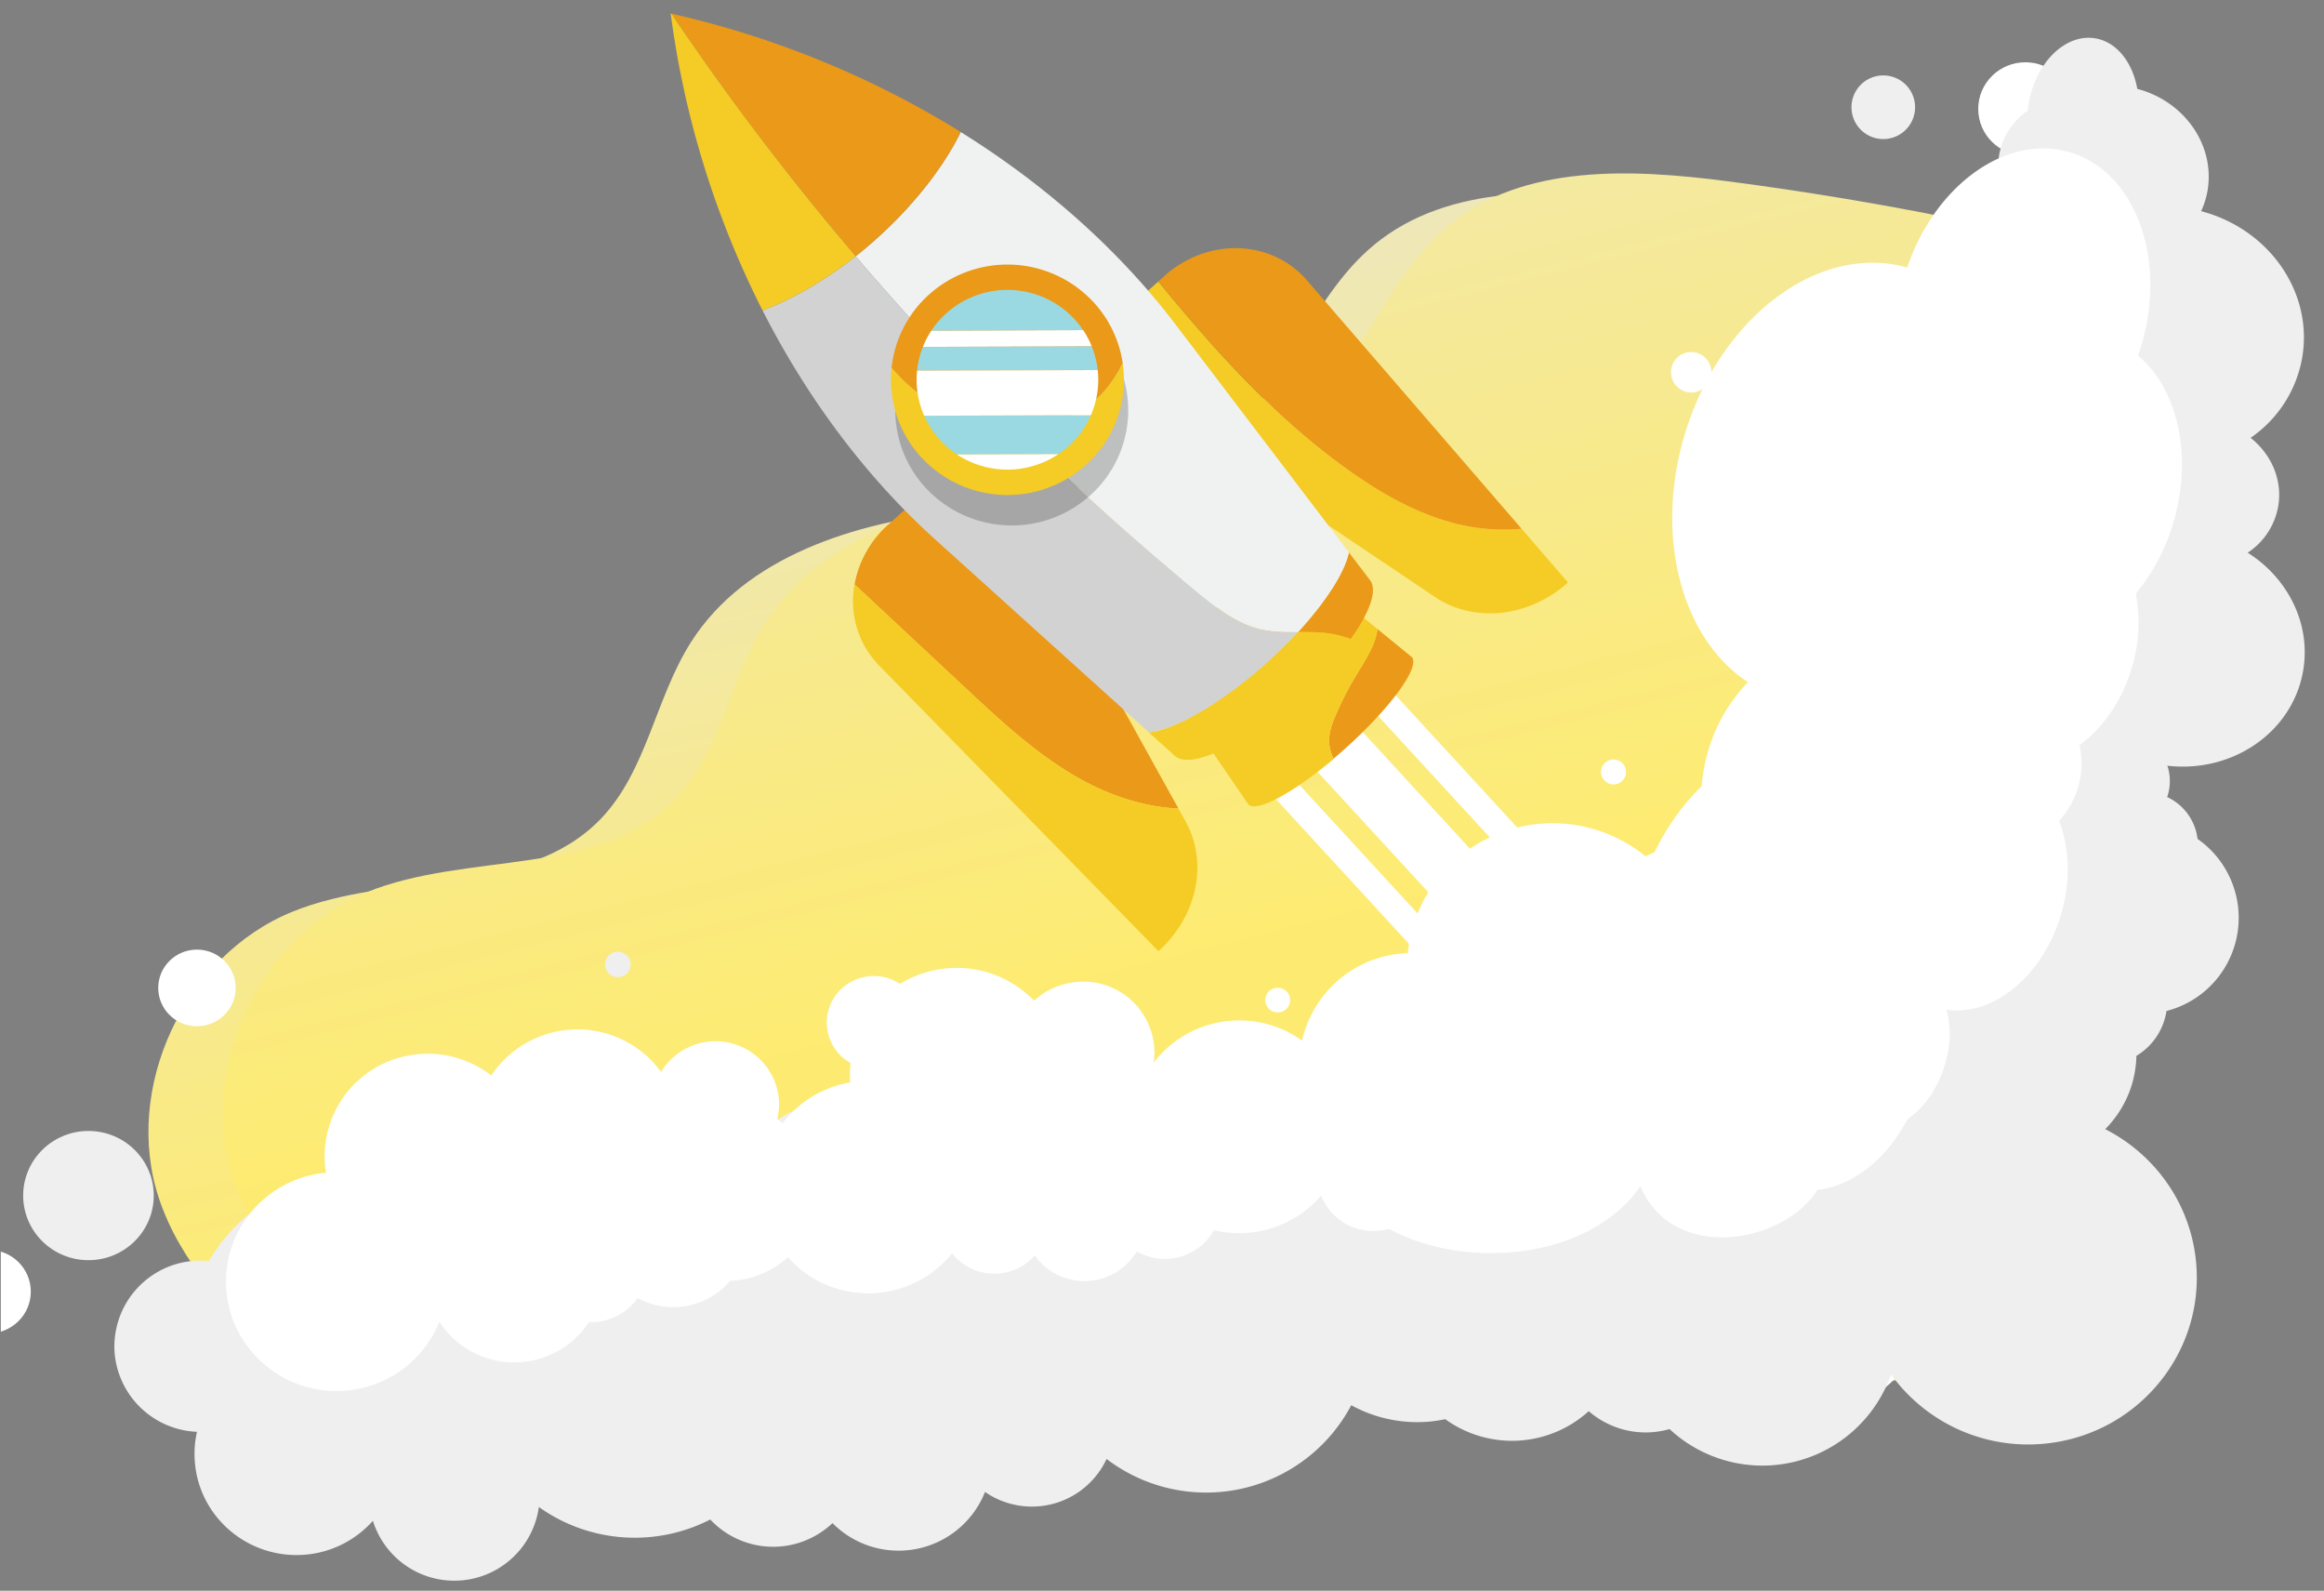 <svg xmlns="http://www.w3.org/2000/svg" xmlns:xlink="http://www.w3.org/1999/xlink" viewBox="0 0 1096 750"><rect x="0" y="0" width="1096" height="750" fill="#808080" stroke="none"/><defs><style>.cls-1{fill:none;}.cls-2{isolation:isolate;}.cls-3{clip-path:url(#clip-path);}.cls-4{fill:url(#linear-gradient);}.cls-5{clip-path:url(#clip-path-2);}.cls-6{fill:url(#linear-gradient-2);}.cls-7{fill:#fff;}.cls-8{fill:#efefef;}.cls-9{fill:#ea9918;}.cls-10{fill:#f4cc25;}.cls-11{fill:#f0f1f1;}.cls-12{fill:#d3d2d2;}.cls-13{opacity:0.21;mix-blend-mode:multiply;}.cls-14{fill:#9ad9e2;}.cls-15{fill:#e8e8e8;}</style><clipPath id="clip-path"><rect class="cls-1" x="0.38" y="4" width="1095.24" height="742" transform="translate(1096 750) rotate(-180)"/></clipPath><linearGradient id="linear-gradient" x1="372.81" y1="530.52" x2="515.81" y2="-93.57" gradientTransform="matrix(-1, 0, 0, 1, 926, 0)" gradientUnits="userSpaceOnUse"><stop offset="0" stop-color="#fdeb71"/><stop offset="1" stop-color="#e5e5e5"/></linearGradient><clipPath id="clip-path-2"><path class="cls-1" d="M814.74,85.46c-45.35-5.89-96.34-8.24-131.53,20.68-30.62,25.17-41.39,68.28-71.87,93.62-33.51,27.86-81.45,27.53-125,32.17-48,5.13-99.56,21.11-125.35,61.51-17,26.59-20.83,61-42.88,83.7-35.65,36.64-97.66,24.19-145.2,43.53-51,20.77-80.15,83.42-62.84,135.26,10.07,30.15,32.87,54.48,57.43,74.92a418.25,418.25,0,0,0,169,84.75c78,18.8,159.53,14.83,239.84,13.59,97.44-1.5,195.71,1.13,291.47-16.82,49-9.19,98-24.24,138.14-53.53,53.62-39.14,86.44-99.76,113.78-159.88,10.92-24,21.43-49.16,21.12-75.49-.58-47.55-35.33-86.76-58.16-128.61a275.37,275.37,0,0,1-31.54-99.06c-2.37-19.89,3.6-49.22-14.57-62.91-24.34-18.32-74.74-21.32-104.18-27.49Q874,93.18,814.74,85.46Z"/></clipPath><linearGradient id="linear-gradient-2" x1="484.44" y1="482.17" x2="673.3" y2="-274.81" gradientTransform="matrix(1, 0, 0, -1, -135.94, 591.35)" xlink:href="#linear-gradient"/></defs><title>Artboard 13</title><g class="cls-2"><g id="template"><g class="cls-3"><path class="cls-4" d="M137.87,429.86c47.54-19.34,109.56-6.9,145.21-43.54,22-22.66,25.89-57.1,42.87-83.7,25.79-40.4,77.34-56.38,125.35-61.5,43.52-4.65,91.47-4.31,125-32.18,30.48-25.34,41.25-68.45,71.88-93.62,35.18-28.92,86.17-26.57,131.52-20.67q59.21,7.68,117.68,19.94c13.44,2.81,31.25,5,49,8.23v528H146c-4.58-3.49-9.11-7-13.53-10.73C107.9,619.59,85.1,595.27,75,565.12,57.72,513.28,86.83,450.62,137.87,429.86Z"/><g class="cls-5"><rect class="cls-6" x="-191.32" y="-50.24" width="1172.69" height="691.82" transform="translate(790.06 591.35) rotate(-180)"/></g><ellipse class="cls-7" cx="955.16" cy="51.35" rx="22.23" ry="21.99"/><ellipse class="cls-8" cx="41.72" cy="563.67" rx="30.79" ry="30.46"/><polygon class="cls-7" points="888.71 654.58 909.78 635.61 568.04 264 546.96 282.97 888.71 654.58"/><polygon class="cls-7" points="871.48 670.09 880.91 661.6 539.16 289.99 529.74 298.48 871.48 670.09"/><polygon class="cls-7" points="917.58 628.59 927.01 620.11 585.26 248.5 575.84 256.98 917.58 628.59"/><path class="cls-9" d="M630.51,335.74a172.63,172.63,0,0,1,10-19c3.87-6.31,8.29-13.12,9.07-20.2l15.69,12.81a2.24,2.24,0,0,1,.5.41c4.15,4.51-9.75,23.7-31.05,42.87-2,1.77-3.92,3.47-5.86,5.11a20.65,20.65,0,0,1-2.06-7.38C626.48,345.33,628.41,340.38,630.51,335.74Z"/><path class="cls-10" d="M588.71,379.21a2.51,2.51,0,0,1-.37-.53l-44.65-65.22,60.21-54.2,45.73,37.32c-.78,7.08-5.2,13.89-9.07,20.2a172.63,172.63,0,0,0-10,19c-2.1,4.64-4,9.59-3.66,14.66a20.65,20.65,0,0,0,2.06,7.38C609.82,373.89,592.47,383.31,588.71,379.21Z"/><path class="cls-10" d="M546.24,132.73c27.12,33,55.69,64.91,90.54,89.51,14,9.84,29,18.5,45.38,23.4a91.83,91.83,0,0,0,35.42,3.65l21.88,25.32h0c-18.25,16.42-44.15,19.3-62.71,6.85L507.35,167.73Z"/><path class="cls-9" d="M682.16,245.64c-16.41-4.9-31.43-13.56-45.38-23.4-34.85-24.6-63.42-56.55-90.54-89.51l2.86-2.58c20.37-18.33,50.56-17.36,67.25,2L717.58,249.29A91.83,91.83,0,0,1,682.16,245.64Z"/><path class="cls-9" d="M455.6,324.62,403,275.52a49.66,49.66,0,0,1,15.91-28.2l41.75-37.58,95.09,171.47c-15-.69-30-5.37-43.34-12.35C491.06,357.67,473.19,341,455.6,324.62Z"/><path class="cls-10" d="M403,275.52l52.58,49.1c17.59,16.42,35.46,33.05,56.83,44.24,13.34,7,28.36,11.66,43.34,12.35l3.39,6.1c10.78,19.45,5.44,44.69-12.8,61.11L414.56,313.74A43.33,43.33,0,0,1,403,275.52Z"/><path class="cls-1" d="M556.26,340.81a63.83,63.83,0,0,1-9.19,3.42A63.83,63.83,0,0,0,556.26,340.81Z"/><path class="cls-1" d="M574.14,330.68q-3.79,2.54-7.45,4.67Q570.34,333.22,574.14,330.68Z"/><path class="cls-1" d="M566.69,335.35c-2.42,1.43-4.79,2.71-7.07,3.86C561.9,338.06,564.27,336.78,566.69,335.35Z"/><path class="cls-9" d="M612.11,298c13.17-14.32,22-28.14,24-37.61l9.95,13.08c3.74,4.72-.11,15.28-9.08,27.77a51.18,51.18,0,0,0-12.25-2.88A115.42,115.42,0,0,0,612.11,298Z"/><path class="cls-10" d="M556.26,340.81c1.1-.5,2.22-1,3.36-1.6,2.28-1.15,4.65-2.43,7.07-3.86s4.92-3,7.45-4.67a206.64,206.64,0,0,0,23.51-18.38c5.24-4.72,10.09-9.52,14.46-14.27a115.42,115.42,0,0,1,12.62.36A51.18,51.18,0,0,1,637,301.27a174.3,174.3,0,0,1-24.66,27c-24.86,22.38-50.88,35-58.28,28.07l-12.22-11a35,35,0,0,0,5.25-1.07A63.83,63.83,0,0,0,556.26,340.81Z"/><path class="cls-11" d="M595,296.85c-11.53-2.55-21.17-10.13-30.26-17.6A1282.75,1282.75,0,0,1,403.53,120.81c3.4-2.69,6.8-5.54,10.15-8.56,18.29-16.46,31.92-34.69,39.4-50,40.83,25.41,75.17,56.43,101,90.32l82.07,107.89c-2,9.47-10.83,23.29-24,37.61C606.34,298.08,600.58,298.1,595,296.85Z"/><path class="cls-12" d="M359.61,146.34c13.19-4.83,28.7-13.53,43.92-25.53A1282.75,1282.75,0,0,0,564.71,279.25c9.09,7.47,18.73,15.05,30.26,17.6,5.61,1.25,11.37,1.23,17.14,1.18-4.37,4.75-9.22,9.55-14.46,14.27a206.64,206.64,0,0,1-23.51,18.38q-3.79,2.54-7.45,4.67c-2.42,1.43-4.79,2.71-7.07,3.86-1.14.57-2.26,1.1-3.36,1.6a63.83,63.83,0,0,1-9.19,3.42,35,35,0,0,1-5.25,1.07L441,254.29C409.31,225.71,381.34,189,359.61,146.34Z"/><path class="cls-9" d="M403.53,120.81A1274.08,1274.08,0,0,1,316.61,6.43,445.29,445.29,0,0,1,453.08,62.21c-7.48,15.35-21.11,33.58-39.4,50C410.33,115.27,406.93,118.12,403.53,120.81Z"/><path class="cls-10" d="M359.61,146.34a434.46,434.46,0,0,1-43.32-140h0l.32.08a1274.08,1274.08,0,0,0,86.92,114.38C388.31,132.81,372.8,141.51,359.61,146.34Z"/><path class="cls-13" d="M422.51,187.83a53.92,53.92,0,0,1,17.67-34.63,55.34,55.34,0,0,1,77.59,3.62,53.95,53.95,0,0,1-3.66,76.77,55.35,55.35,0,0,1-77.6-3.63A53.82,53.82,0,0,1,422.51,187.83Z"/><path class="cls-9" d="M468.92,201.51c-18.87-2.9-35.82-13.82-48.45-28a53.92,53.92,0,0,1,17.67-34.64,55.35,55.35,0,0,1,77.59,3.63,53.82,53.82,0,0,1,13.74,28.77,70.56,70.56,0,0,1-7.2,11.34C510,197.92,488.48,204.51,468.92,201.51Z"/><path class="cls-10" d="M420.47,173.49c12.63,14.2,29.58,25.12,48.45,28,19.56,3,41-3.59,53.35-18.92a70.56,70.56,0,0,0,7.2-11.34,54,54,0,0,1-17.4,48,55.34,55.34,0,0,1-77.59-3.62A53.81,53.81,0,0,1,420.47,173.49Z"/><path class="cls-7" d="M439.25,155.85l71.57-.21a42.14,42.14,0,0,1,4.06,7.67l-79.64.23A41.7,41.7,0,0,1,439.25,155.85Z"/><path class="cls-14" d="M435.24,163.54l79.64-.23a41.72,41.72,0,0,1,2.8,11.17l-85.18.25A42.32,42.32,0,0,1,435.24,163.54Z"/><path class="cls-14" d="M446.28,147.7a43.16,43.16,0,0,1,60.51,2.83,45,45,0,0,1,4,5.11l-71.57.21A42.77,42.77,0,0,1,446.28,147.7Z"/><path class="cls-7" d="M451.18,214.19l48.05-.14A43.23,43.23,0,0,1,451.18,214.19Z"/><path class="cls-14" d="M443.42,207.57A42.37,42.37,0,0,1,435.85,196l78.61-.23a42.19,42.19,0,0,1-10.53,14.62,42.73,42.73,0,0,1-4.7,3.66l-48.05.14A42.48,42.48,0,0,1,443.42,207.57Z"/><path class="cls-7" d="M432.5,174.73l85.18-.25a42,42,0,0,1-3.22,21.29l-78.61.23A42,42,0,0,1,432.5,174.73Z"/><ellipse class="cls-7" cx="92.88" cy="465.77" rx="18.26" ry="18.06"/><path class="cls-8" d="M285.38,454.62a6,6,0,1,0,5.95-5.89A5.92,5.92,0,0,0,285.38,454.62Z"/><path class="cls-7" d="M788.06,175.42a9.53,9.53,0,1,0,9.52-9.43A9.47,9.47,0,0,0,788.06,175.42Z"/><path class="cls-8" d="M873.16,50.44a15,15,0,1,0,15-14.88A15,15,0,0,0,873.16,50.44Z"/><ellipse class="cls-7" cx="412.09" cy="482.09" rx="22.19" ry="21.95"/><ellipse class="cls-7" cx="-5.39" cy="608.96" rx="19.92" ry="19.71"/><path class="cls-7" d="M742.77,416.17a10.41,10.41,0,1,0,10.67-10.05A10.35,10.35,0,0,0,742.77,416.17Z"/><ellipse class="cls-7" cx="602.58" cy="471.51" rx="5.89" ry="5.82"/><path class="cls-7" d="M755.08,363.75a5.88,5.88,0,1,0,6-5.67A5.84,5.84,0,0,0,755.08,363.75Z"/><ellipse class="cls-15" cx="897.71" cy="152.5" rx="16.3" ry="16.13"/><path class="cls-15" d="M862.63,305.79a6.79,6.79,0,1,0,7-6.55A6.76,6.76,0,0,0,862.63,305.79Z"/><path class="cls-15" d="M298.41,572.51a16.3,16.3,0,1,0,16.69-15.72A16.19,16.19,0,0,0,298.41,572.51Z"/><ellipse class="cls-15" cx="205.46" cy="521.85" rx="5.89" ry="5.82"/><ellipse class="cls-15" cx="136.26" cy="572.13" rx="8.15" ry="8.06"/><ellipse class="cls-15" cx="818.43" cy="461.55" rx="22.64" ry="22.4"/><path class="cls-15" d="M717.58,546a10,10,0,1,0,10.2-9.6A9.89,9.89,0,0,0,717.58,546Z"/><path class="cls-15" d="M660.34,534.76a7.7,7.7,0,1,1,7.5,7.8A7.66,7.66,0,0,1,660.34,534.76Z"/><path class="cls-7" d="M958.76,378.21a37.58,37.58,0,0,0-15.06,24.23,45.92,45.92,0,0,0-42.43,13.26c-.14-.21-.26-.42-.41-.62a38.47,38.47,0,0,0-53.38-8.14,37.67,37.67,0,0,0-7.35,7.06A56.87,56.87,0,0,0,776,403.71a69.25,69.25,0,0,0-84.32-2.47,67.5,67.5,0,0,0-14.8,95,69.08,69.08,0,0,0,9.85,10.66,37.48,37.48,0,0,0-7.47,52.19,38,38,0,0,0,16.08,12.49c.06.4.16.81.22,1.21a40.89,40.89,0,0,0-6.41,3.77,39.28,39.28,0,0,0-15.91,37.36,29.73,29.73,0,0,0-15.5,5.59A29.24,29.24,0,0,0,648,631.7c-.59-.16-6.32-1.55-10.58,2.19-.52.45-3.6,3.15-3.45,7.11.12,3.22,2.31,5.39,4,7,3.14,3,6.14,3.89,12,6,3,1.09,7.5,2.75,13,5a144.88,144.88,0,0,1,31,2c2.84.52,7.32,1.46,11-1,4.38-2.93,5.16-9,5.32-12.22a40,40,0,0,0,26-7.55,39.36,39.36,0,0,0,11.23-12.62,40.86,40.86,0,0,0,28.64-7.52A40.1,40.1,0,0,0,791.48,598a51.7,51.7,0,0,0,47.27-6.95,50.51,50.51,0,0,0,20.19-32.35,64.22,64.22,0,0,0,21-30.52,50.28,50.28,0,0,0,48.68-5.7A49.11,49.11,0,0,0,948.24,491a46.48,46.48,0,0,0,13.8-6.81,45.53,45.53,0,0,0,18.87-37.76,38.22,38.22,0,0,0,23-7.26,37.51,37.51,0,0,0,8.23-52.8A38.47,38.47,0,0,0,958.76,378.21Z"/><path class="cls-8" d="M975.28,496.74a29.38,29.38,0,0,0,4.3,2.49,29.84,29.84,0,0,0,42.13-22.58,45.36,45.36,0,0,0,14.64-81.14,25,25,0,0,0-14.23-19.69l-.1,0a23,23,0,0,0-41.52-19.27,27.17,27.17,0,0,0-23.93,41.24,30.66,30.66,0,0,0-21.18,40.07,35.58,35.58,0,1,0,39.89,58.92Z"/><path class="cls-8" d="M897.4,585.24c25.14,3.7,48.41-12,52.2-35.52,0-.2,0-.39.06-.59,28.15.91,52.92-17.63,57.23-44.32,4.28-26.53-13.14-51.86-39.83-60.16a52.52,52.52,0,0,0,9.69-55.15c19.59,2.57,37.59-9.76,40.54-28.08.06-.39.08-.77.12-1.15l1.68.32c32.23,5.28,62.3-14.8,67.15-44.85,3.55-22-7.43-43.28-26.22-55.16a33,33,0,0,0,14.43-22.16c2-12.37-3.4-24.34-13.07-32a57.85,57.85,0,0,0,24.41-38.26c5-30.81-16-60.27-47.73-68.6a38.92,38.92,0,0,0,3.07-10c3.46-21.42-11.16-41.88-33.18-47.66-2.26-12.54-9.7-22.17-19.88-23.83-14.2-2.33-28.28,11.69-31.44,31.32-.16,1-.25,1.88-.35,2.81a32.13,32.13,0,0,0-13.54,21.22,31.62,31.62,0,0,0-.36,3.72c-13.14,3.69-23.45,14-25.64,27.66a33.45,33.45,0,0,0,4,21.74,51.18,51.18,0,0,0-15.84,29.34c-3.15,19.55,5.42,38.45,20.75,50.49-10.07,5-17.54,14.22-19.39,25.67a34.62,34.62,0,0,0,5.57,24.78c-9.66,2.33-17.33,9.76-18.92,19.62a23.37,23.37,0,0,0,1.84,13.39,51.21,51.21,0,0,0-16.26,29.73,52.19,52.19,0,0,0,10.71,40.49c-14.19,8-24.56,21.66-27.25,38.33A53.9,53.9,0,0,0,872.8,440c-10.41,5.29-18.12,14.88-20,26.77s2.34,23.37,10.49,31.71a31.75,31.75,0,0,0-17.42,23.21,31.43,31.43,0,0,0,5.79,23.51,27.54,27.54,0,0,0-9.16,16.34c-2.55,15.81,9.13,30.88,26.08,33.66A31.43,31.43,0,0,0,897.4,585.24Z"/><path class="cls-8" d="M54.06,637.93a40.53,40.53,0,0,1,37.46-43.48,39.84,39.84,0,0,1,7,.08,80.61,80.61,0,0,1,141.89,4.67,77.66,77.66,0,0,1,107.39-10,50.86,50.86,0,0,1-3.57-15c-2.26-28,18.88-52.61,47.22-54.85a51.72,51.72,0,0,1,29.06,6.23,76.88,76.88,0,0,1,60.67-38.18c40.25-3.19,75.67,24.95,81.95,63.73a77.43,77.43,0,0,1,54.25,16.84c1-1.29,2-2.54,3.13-3.75a44.64,44.64,0,0,1-5-17.25c-2-24.88,16.75-46.66,41.89-48.64a45.83,45.83,0,0,1,36,13.2A74.43,74.43,0,0,1,812.59,485,74.16,74.16,0,0,1,865,457c40.85-3.23,76.62,26.92,79.88,67.35a2.26,2.26,0,0,1,0,.26c1.75-.25,3.49-.54,5.28-.68,43.78-3.46,82.1,28.84,85.6,72.15s-29.16,81.23-72.94,84.69a79.73,79.73,0,0,1-71-32.78,64.3,64.3,0,0,1-104.46,25.77,40.91,40.91,0,0,1-38.11-8.45,53.78,53.78,0,0,1-67.68,3.78,65.64,65.64,0,0,1-8,1.19,64.63,64.63,0,0,1-36.31-7.77,77.48,77.48,0,0,1-115.4,25.34,38.84,38.84,0,0,1-57.32,15.55,43.86,43.86,0,0,1-71.93,14.69,40.67,40.67,0,0,1-57.65-1.7,77.91,77.91,0,0,1-80.84-5.9A40.23,40.23,0,0,1,175.86,717,48.06,48.06,0,0,1,143.68,733C117.2,735.08,94,715.54,91.9,689.34a46.77,46.77,0,0,1,1-14.29A40.64,40.64,0,0,1,54.06,637.93Z"/><path class="cls-7" d="M899.44,126.14a1.27,1.27,0,0,0-.18-.06c-42-11.69-89.12,24.31-105.22,80.4-13.8,48.1-.27,95.26,30.33,115.14a77.58,77.58,0,0,0-19,33.17,82.53,82.53,0,0,0-2.88,15.89c-13.11,12.74-23.82,30.24-29.74,50.88-14.25,49.66,4.34,98.31,41.54,108.66.49.14,1,.18,1.48.31,4.69,14.58,14.38,25.68,27.7,29.39,24.8,6.9,52.6-14.34,62.1-47.45,4.08-14.25,4.09-28.37.83-40.39a33,33,0,0,0,7.41,3.12c23.29,6.49,49.41-13.48,58.33-44.58,4.51-15.71,3.75-31.25-1.09-43.63a39.1,39.1,0,0,0,9.05-16.1,38.08,38.08,0,0,0,.52-19.53c11.07-8,20.32-21.11,24.95-37.23a72.36,72.36,0,0,0,1.66-34.23,94.17,94.17,0,0,0,18-34.41c9-31.48,1.45-62.38-16.93-77.87.63-1.8,1.26-3.6,1.79-5.46,11.88-41.39-3.62-81.93-34.61-90.55C945.72,63.32,912.53,87.54,899.44,126.14Z"/><path class="cls-7" d="M738.87,486.24a26.75,26.75,0,0,0-35.21-20.7,52.79,52.79,0,0,0-89.57,25.08,50.9,50.9,0,0,0-70,10.35,33.5,33.5,0,0,0-38.91-37.67,33.8,33.8,0,0,0-17.51,8.49A50.68,50.68,0,0,0,443,457a49.93,49.93,0,0,0-42,53.33,50.58,50.58,0,0,0-31.86,19.17c-.84-.66-1.7-1.3-2.59-1.9A29.28,29.28,0,0,0,367,515.8a30,30,0,0,0-55.23-10.42,48.83,48.83,0,0,0-80.07,1.68,48.92,48.92,0,0,0-37.83-9.62,48.22,48.22,0,0,0-40.13,55.32l0,.16c-1.15.12-2.31.21-3.47.39-28.42,4.62-47.67,31.15-43,59.27s31.49,47.16,59.91,42.54a51.93,51.93,0,0,0,40-31.93,42.19,42.19,0,0,0,70.59.13,27.35,27.35,0,0,0,5.39-.33,26.57,26.57,0,0,0,17.53-11,35.23,35.23,0,0,0,43.68-8.14,43.35,43.35,0,0,0,5.29-.49,42.17,42.17,0,0,0,21.88-10.61A50.85,50.85,0,0,0,449,590.91a25.48,25.48,0,0,0,39,1A28.78,28.78,0,0,0,536.12,590,26.64,26.64,0,0,0,572.55,580a51.24,51.24,0,0,0,20.1.72,50.54,50.54,0,0,0,30.41-17.08,26.37,26.37,0,0,0,50.87-8,31.67,31.67,0,0,0,23,5.14,31.25,31.25,0,0,0,26-35.85,30.79,30.79,0,0,0-2.93-8.94A26.48,26.48,0,0,0,738.87,486.24Z"/><path class="cls-7" d="M861.68,465.72c1.24-44.33,66.21-15.31,56.9,30.78-7.33,36.25-42.67,50.84-69.26,22.74C896.17,568.75,796,612,773.6,559.36c-33.44,48.21-135.6,40.22-150.53-18.57C606.6,475.91,683.78,435.33,730.65,481c-36.55-51.07,66-78.43,64.22-30.75,0,.58,0,1,0,1.27,1.34-27.22,5.93-62.5,44.28-54C873.41,405.06,863.27,440.47,861.68,465.72Z"/></g></g></g></svg>